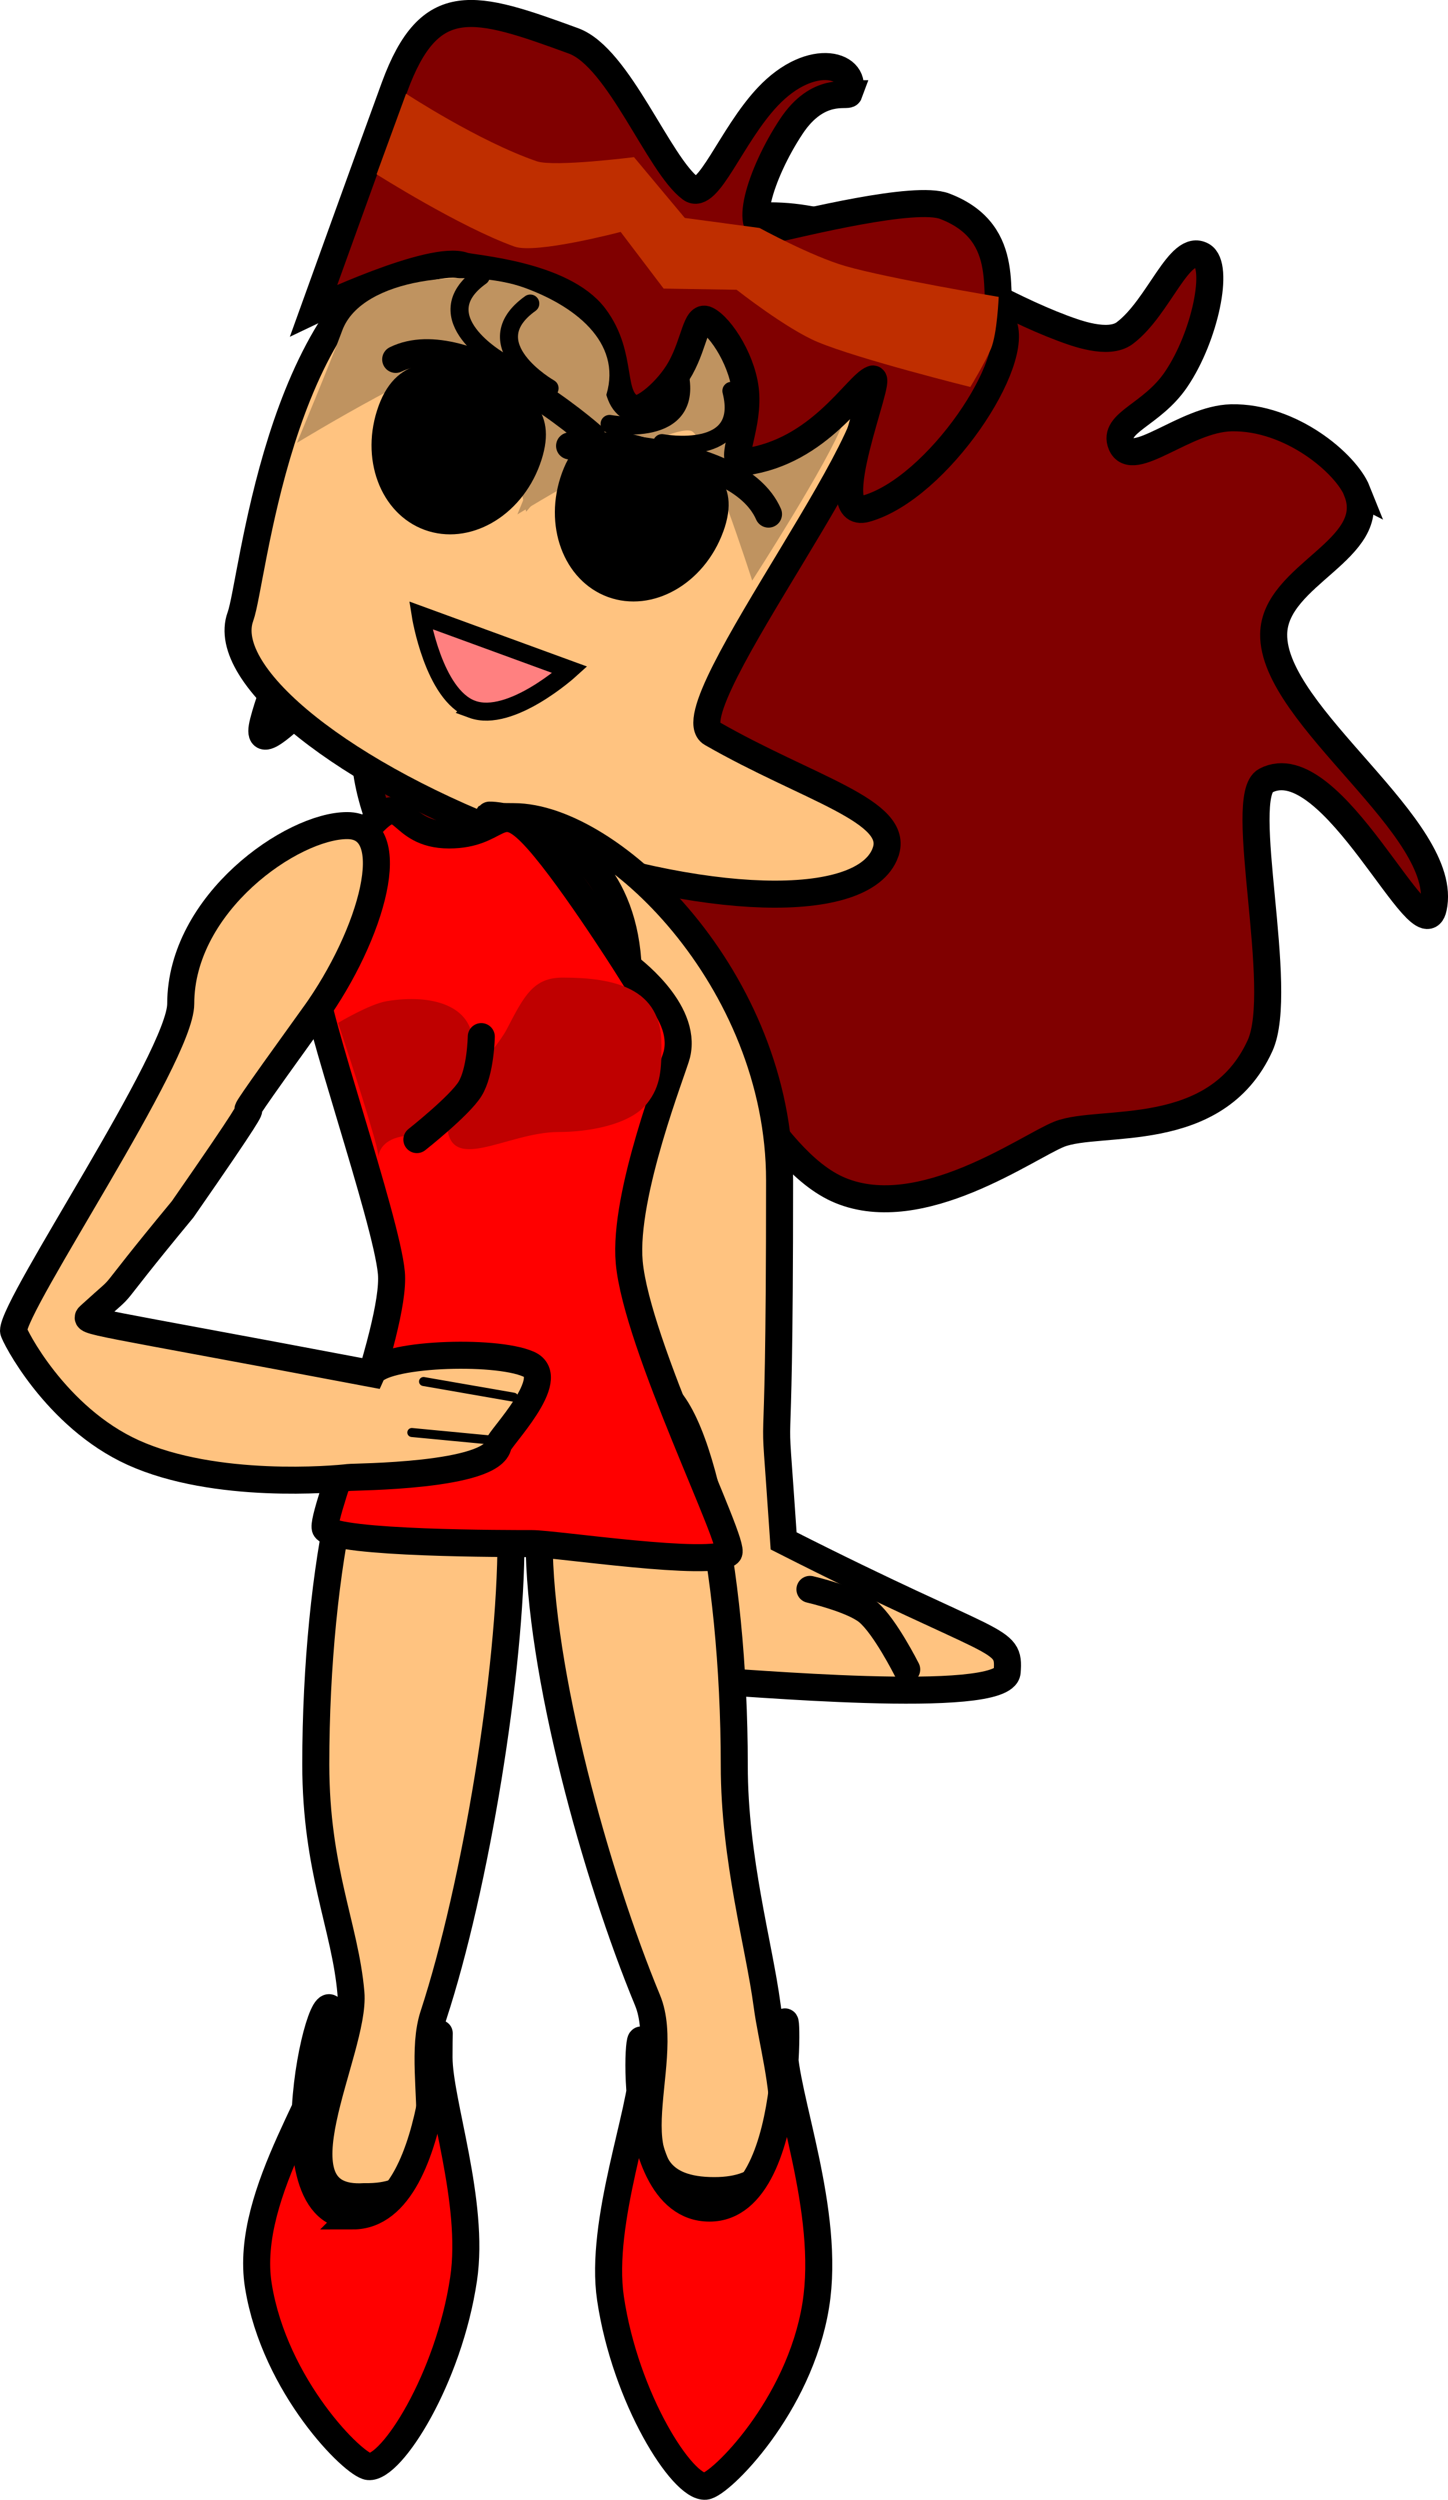 <svg version="1.1" xmlns="http://www.w3.org/2000/svg" xmlns:xlink="http://www.w3.org/1999/xlink" width="16.072" height="27.745" viewBox="0,0,16.072,27.745"><g transform="translate(-233.968,-174.721)"><g data-paper-data="{&quot;isPaintingLayer&quot;:true}" fill-rule="nonzero" stroke-linejoin="miter" stroke-miterlimit="10" stroke-dasharray="" stroke-dashoffset="0" style="mix-blend-mode: normal"><g><path d="M249.029,180.171c0.26,0.652 -0.913,0.92 -0.924,1.587c-0.015,0.913 1.965,2.157 1.772,3.04c-0.12,0.551 -1.122,-1.801 -1.86,-1.413c-0.327,0.172 0.221,2.317 -0.063,2.941c-0.49,1.076 -1.779,0.804 -2.229,0.983c-0.356,0.142 -1.53,0.996 -2.43,0.624c-0.832,-0.343 -1.391,-1.913 -1.798,-1.809c-0.787,0.202 0.267,2.321 -0.208,2.04c-0.682,-0.403 -0.339,-2.395 -0.96,-3.021c-0.476,-0.48 -1.65,-0.076 -1.913,-0.736c-0.066,-0.166 -0.437,-0.881 -0.392,-1.444c0.048,-0.603 0.51,-1.052 0.419,-1.12c-0.366,-0.273 -1.735,1.595 -1.552,0.888c0.436,-1.69 3.02,-4.74 4.83,-5.462c1.43,-0.57 2.736,0.605 4.037,1.093c0.142,0.053 0.51,0.194 0.694,0.056c0.38,-0.285 0.605,-1.005 0.86,-0.86c0.195,0.11 0.033,0.899 -0.29,1.374c-0.27,0.399 -0.708,0.477 -0.608,0.72c0.121,0.293 0.708,-0.283 1.22,-0.294c0.662,-0.014 1.275,0.509 1.397,0.814z" fill="#800000" stroke="#000000" stroke-width="0.3" stroke-linecap="butt"/><path d="M243.796,184.183c-0.241,0.659 -2.039,0.607 -4.016,-0.117c-1.977,-0.723 -3.384,-1.844 -3.143,-2.503c0.139,-0.379 0.405,-3.463 2.019,-4.128c1.189,-0.49 4.062,1.198 4.901,1.504c0.593,0.217 -2.152,3.655 -1.691,3.92c1.077,0.619 2.099,0.862 1.93,1.323z" fill="#ffc380" stroke="#000000" stroke-width="0.3" stroke-linecap="butt"/><path d="M243.326,179.411c-0.159,0.436 -1.009,1.754 -1.009,1.754c0,0 -0.513,-1.601 -0.674,-1.66c-0.268,-0.098 -1.932,0.925 -1.932,0.925c0,0 0.447,-1.094 0.568,-1.424c0.217,-0.593 1.42,-0.697 2.025,-0.476c0.605,0.221 1.238,0.288 1.021,0.881z" fill="#bf9360" stroke="none" stroke-width="0" stroke-linecap="butt"/><path d="M243.391,175.761c-0.014,0.038 -0.342,-0.086 -0.639,0.362c-0.352,0.531 -0.555,1.22 -0.232,1.151c0.351,-0.075 1.604,-0.391 1.934,-0.264c0.789,0.301 0.508,1.045 0.639,1.284c0.23,0.42 -0.719,1.851 -1.514,2.073c-0.492,0.137 0.192,-1.484 0.074,-1.439c-0.179,0.068 -0.588,0.807 -1.416,0.92c-0.199,0.027 0.028,-0.335 0.009,-0.74c-0.016,-0.36 -0.277,-0.762 -0.435,-0.838c-0.118,-0.057 -0.131,0.25 -0.289,0.536c-0.142,0.256 -0.431,0.493 -0.528,0.449c-0.276,-0.122 -0.094,-0.575 -0.426,-1.018c-0.356,-0.474 -1.367,-0.535 -1.451,-0.566c-0.359,-0.131 -1.667,0.495 -1.667,0.495c0,0 0.631,-1.752 0.896,-2.476c0.393,-1.074 0.889,-0.917 1.988,-0.515c0.503,0.184 0.944,1.375 1.302,1.64c0.191,0.141 0.444,-0.584 0.85,-1.017c0.494,-0.527 1.022,-0.358 0.904,-0.037z" fill="#800000" stroke="#000000" stroke-width="0.3" stroke-linecap="butt"/><path d="M238.148,176.655l0.327,-0.894c0,0 0.807,0.529 1.451,0.75c0.194,0.066 1.079,-0.046 1.079,-0.046l0.564,0.675l0.829,0.111c0,0 0.578,0.315 0.953,0.423c0.482,0.139 1.702,0.342 1.702,0.342c0,0 -0.016,0.408 -0.086,0.576c-0.064,0.153 -0.229,0.424 -0.229,0.424c0,0 -1.238,-0.308 -1.694,-0.499c-0.348,-0.145 -0.9,-0.58 -0.9,-0.58l-0.81,-0.013l-0.477,-0.629c0,0 -0.94,0.248 -1.178,0.163c-0.606,-0.217 -1.532,-0.803 -1.532,-0.803z" fill="#bf2e00" stroke="none" stroke-width="0" stroke-linecap="butt"/><path d="M240.682,179.154c-0.159,0.436 -0.874,1.246 -0.874,1.246c0,0 -0.391,-1.658 -0.551,-1.717c-0.268,-0.098 -1.993,0.953 -1.993,0.953c0,0 0.382,-0.915 0.502,-1.245c0.217,-0.593 1.42,-0.697 2.025,-0.476c0.605,0.221 1.107,0.646 0.89,1.239z" fill="#bf9360" stroke="none" stroke-width="0" stroke-linecap="butt"/><path d="M239.96,179.878c-0.212,0.58 -0.785,0.904 -1.279,0.724c-0.494,-0.181 -0.722,-0.798 -0.51,-1.378c0.212,-0.58 0.699,-0.53 1.193,-0.35c0.494,0.181 0.808,0.424 0.596,1.004z" fill="#000000" stroke="none" stroke-width="0" stroke-linecap="butt"/><path d="M241.995,180.623c-0.212,0.58 -0.785,0.904 -1.279,0.724c-0.494,-0.181 -0.722,-0.798 -0.51,-1.378c0.212,-0.58 0.638,-0.502 1.132,-0.321c0.494,0.181 0.869,0.395 0.657,0.976z" fill="#000000" stroke="none" stroke-width="0" stroke-linecap="butt"/><path d="M240.29,179.67c0,0 1.857,-0.043 2.208,0.757" fill="none" stroke="#000000" stroke-width="0.3" stroke-linecap="round"/><path d="M242.086,179.059c0.192,0.759 -0.77,0.58 -0.77,0.58" fill="none" stroke="#000000" stroke-width="0.2" stroke-linecap="round"/><path d="M241.504,178.846c0.192,0.759 -0.77,0.58 -0.77,0.58" fill="none" stroke="#000000" stroke-width="0.2" stroke-linecap="round"/><path d="M238.36,178.71c0.784,-0.385 2.175,0.847 2.175,0.847" data-paper-data="{&quot;index&quot;:null}" fill="none" stroke="#000000" stroke-width="0.3" stroke-linecap="round"/><path d="M239.519,178.728c0,0 -0.851,-0.484 -0.214,-0.94" data-paper-data="{&quot;index&quot;:null}" fill="none" stroke="#000000" stroke-width="0.2" stroke-linecap="round"/><path d="M240.068,179.03c0,0 -0.851,-0.484 -0.214,-0.94" data-paper-data="{&quot;index&quot;:null}" fill="none" stroke="#000000" stroke-width="0.2" stroke-linecap="round"/><path d="M239.208,182.593c-0.429,-0.157 -0.57,-1.043 -0.57,-1.043l1.655,0.605c0,0 -0.656,0.595 -1.085,0.438z" fill="#ff8080" stroke="#000000" stroke-width="0.2" stroke-linecap="butt"/></g><g stroke="#000000" stroke-width="0.3" stroke-linecap="butt"><path d="M238.446,190.108c0.659,0.069 0.424,-0.17 0.701,0.147c0.178,0.204 0.493,0.689 0.493,1.548c0,1.46 -0.393,3.855 -0.861,5.286c-0.235,0.719 0.38,2.032 -0.766,2.012c-1.073,0.068 -0.095,-1.621 -0.15,-2.261c-0.063,-0.733 -0.39,-1.366 -0.39,-2.537c0,-2.194 0.439,-4.25 0.972,-4.194z" data-paper-data="{&quot;index&quot;:null}" fill="#ffc380"/><path d="M237.884,199.315c1.057,0 0.957,-2.901 0.957,-1.761c0,0.494 0.399,1.607 0.273,2.458c-0.165,1.113 -0.802,2.11 -1.055,2.085c-0.163,-0.016 -1.042,-0.886 -1.223,-2.006c-0.169,-1.049 0.832,-2.29 0.832,-2.842c0,-1.141 -0.839,2.065 0.217,2.065z" data-paper-data="{&quot;index&quot;:null}" fill="#ff0000"/></g><g stroke="#000000" stroke-width="0.3"><path d="M242.621,187.824c0,4.003 -0.098,1.874 0.045,3.999c2.407,1.221 2.511,1.054 2.481,1.454c-0.03,0.388 -3.034,0.1 -3.328,0.1c-0.289,0 -1.728,0.114 -1.007,-1.559c0.123,-0.888 -0.082,-0.133 0.129,-6.136c0.078,-2.229 -2.353,-1.897 -1.269,-1.897c1.083,0 2.949,1.808 2.949,4.038z" fill="#ffc380" stroke-linecap="butt"/><path d="M242.958,192.361c0,0 0.473,0.109 0.642,0.249c0.188,0.155 0.432,0.64 0.432,0.64" fill="none" stroke-linecap="round"/></g><g stroke="#000000" stroke-width="0.3" stroke-linecap="butt"><path d="M242.118,194.314c0,1.04 0.275,1.992 0.364,2.661c0.098,0.742 0.593,2.103 -0.645,2.058c-1.185,-0.043 -0.384,-1.393 -0.682,-2.112c-0.574,-1.386 -1.203,-3.662 -1.203,-5.107c0,-0.859 0.315,-1.344 0.493,-1.548c0.277,-0.317 0.042,-0.078 0.701,-0.147c0.534,-0.056 0.972,2.001 0.972,4.194z" fill="#ffc380"/><path d="M242.669,197.424c0,0.551 0.523,1.836 0.353,2.885c-0.181,1.121 -1.06,1.99 -1.223,2.006c-0.254,0.025 -0.89,-0.972 -1.055,-2.085c-0.126,-0.852 0.36,-2.094 0.36,-2.589c0,-1.141 -0.317,1.587 0.739,1.587c1.057,0 0.826,-2.945 0.826,-1.804z" fill="#ff0000"/></g><g><path d="M240.929,185.44c0,0 0.673,0.481 0.552,0.983c-0.036,0.15 -0.596,1.553 -0.529,2.307c0.083,0.921 1.194,3.146 1.104,3.227c-0.179,0.162 -1.922,-0.104 -2.183,-0.104c-0.241,0 -2.18,0.002 -2.293,-0.166c-0.073,-0.109 0.79,-2.207 0.732,-2.839c-0.055,-0.599 -0.859,-2.886 -0.859,-3.265c0,-0.536 0.303,-1.356 0.643,-1.718c0.369,-0.393 0.275,0.123 0.857,0.123c0.559,0 0.541,-0.393 0.907,-0.026c0.366,0.366 1.069,1.479 1.069,1.479z" fill="#ff0000" stroke="#000000" stroke-width="0.3" stroke-linecap="butt"/><path d="M239.214,186.298c0,0.305 -0.15,0.532 -0.254,0.72c-0.089,0.16 -0.104,0.304 -0.389,0.304c-0.618,0 -0.295,0.561 -0.451,0.018c-0.169,-0.587 -0.4,-1.266 -0.4,-1.266c0,0 0.351,-0.21 0.539,-0.241c0.508,-0.085 0.955,0.053 0.955,0.465z" fill="#bf0000" stroke="none" stroke-width="0" stroke-linecap="butt"/><path d="M241.31,186.309c0,0.275 -0.005,0.463 -0.159,0.658c-0.192,0.243 -0.662,0.318 -0.984,0.318c-0.579,0 -1.238,0.499 -1.238,-0.119c0,-0.269 0.517,-0.74 0.665,-1.024c0.192,-0.369 0.293,-0.571 0.62,-0.571c0.579,0 1.095,0.12 1.095,0.738z" fill="#bf0000" stroke="none" stroke-width="0" stroke-linecap="butt"/><path d="M239.31,186.226c0,0 -0.006,0.39 -0.126,0.582c-0.118,0.189 -0.589,0.561 -0.589,0.561" fill="none" stroke="#000000" stroke-width="0.3" stroke-linecap="round"/></g><g stroke="#000000"><path d="M237.452,185.991c-1.522,2.117 0.068,-0.043 -1.457,2.152c-0.983,1.189 -0.525,0.718 -1.03,1.178c-0.079,0.072 -0.04,0.045 3.13,0.646c0.102,-0.223 1.362,-0.272 1.739,-0.106c0.345,0.152 -0.322,0.823 -0.336,0.9c-0.06,0.35 -1.6,0.35 -1.658,0.358c-0.161,0.02 -1.482,0.136 -2.393,-0.276c-0.866,-0.392 -1.328,-1.311 -1.329,-1.351c-0.002,-0.301 1.856,-3.047 1.856,-3.63c0,-1.117 1.236,-1.978 1.848,-1.978c0.612,0 0.282,1.202 -0.37,2.109z" fill="#ffc380" stroke-width="0.3" stroke-linecap="butt"/><path d="M238.539,190.62l0.913,0.087" fill="none" stroke-width="0.1" stroke-linecap="round"/><path d="M239.669,190.228l-1,-0.174" fill="none" stroke-width="0.1" stroke-linecap="round"/></g></g></g></svg>